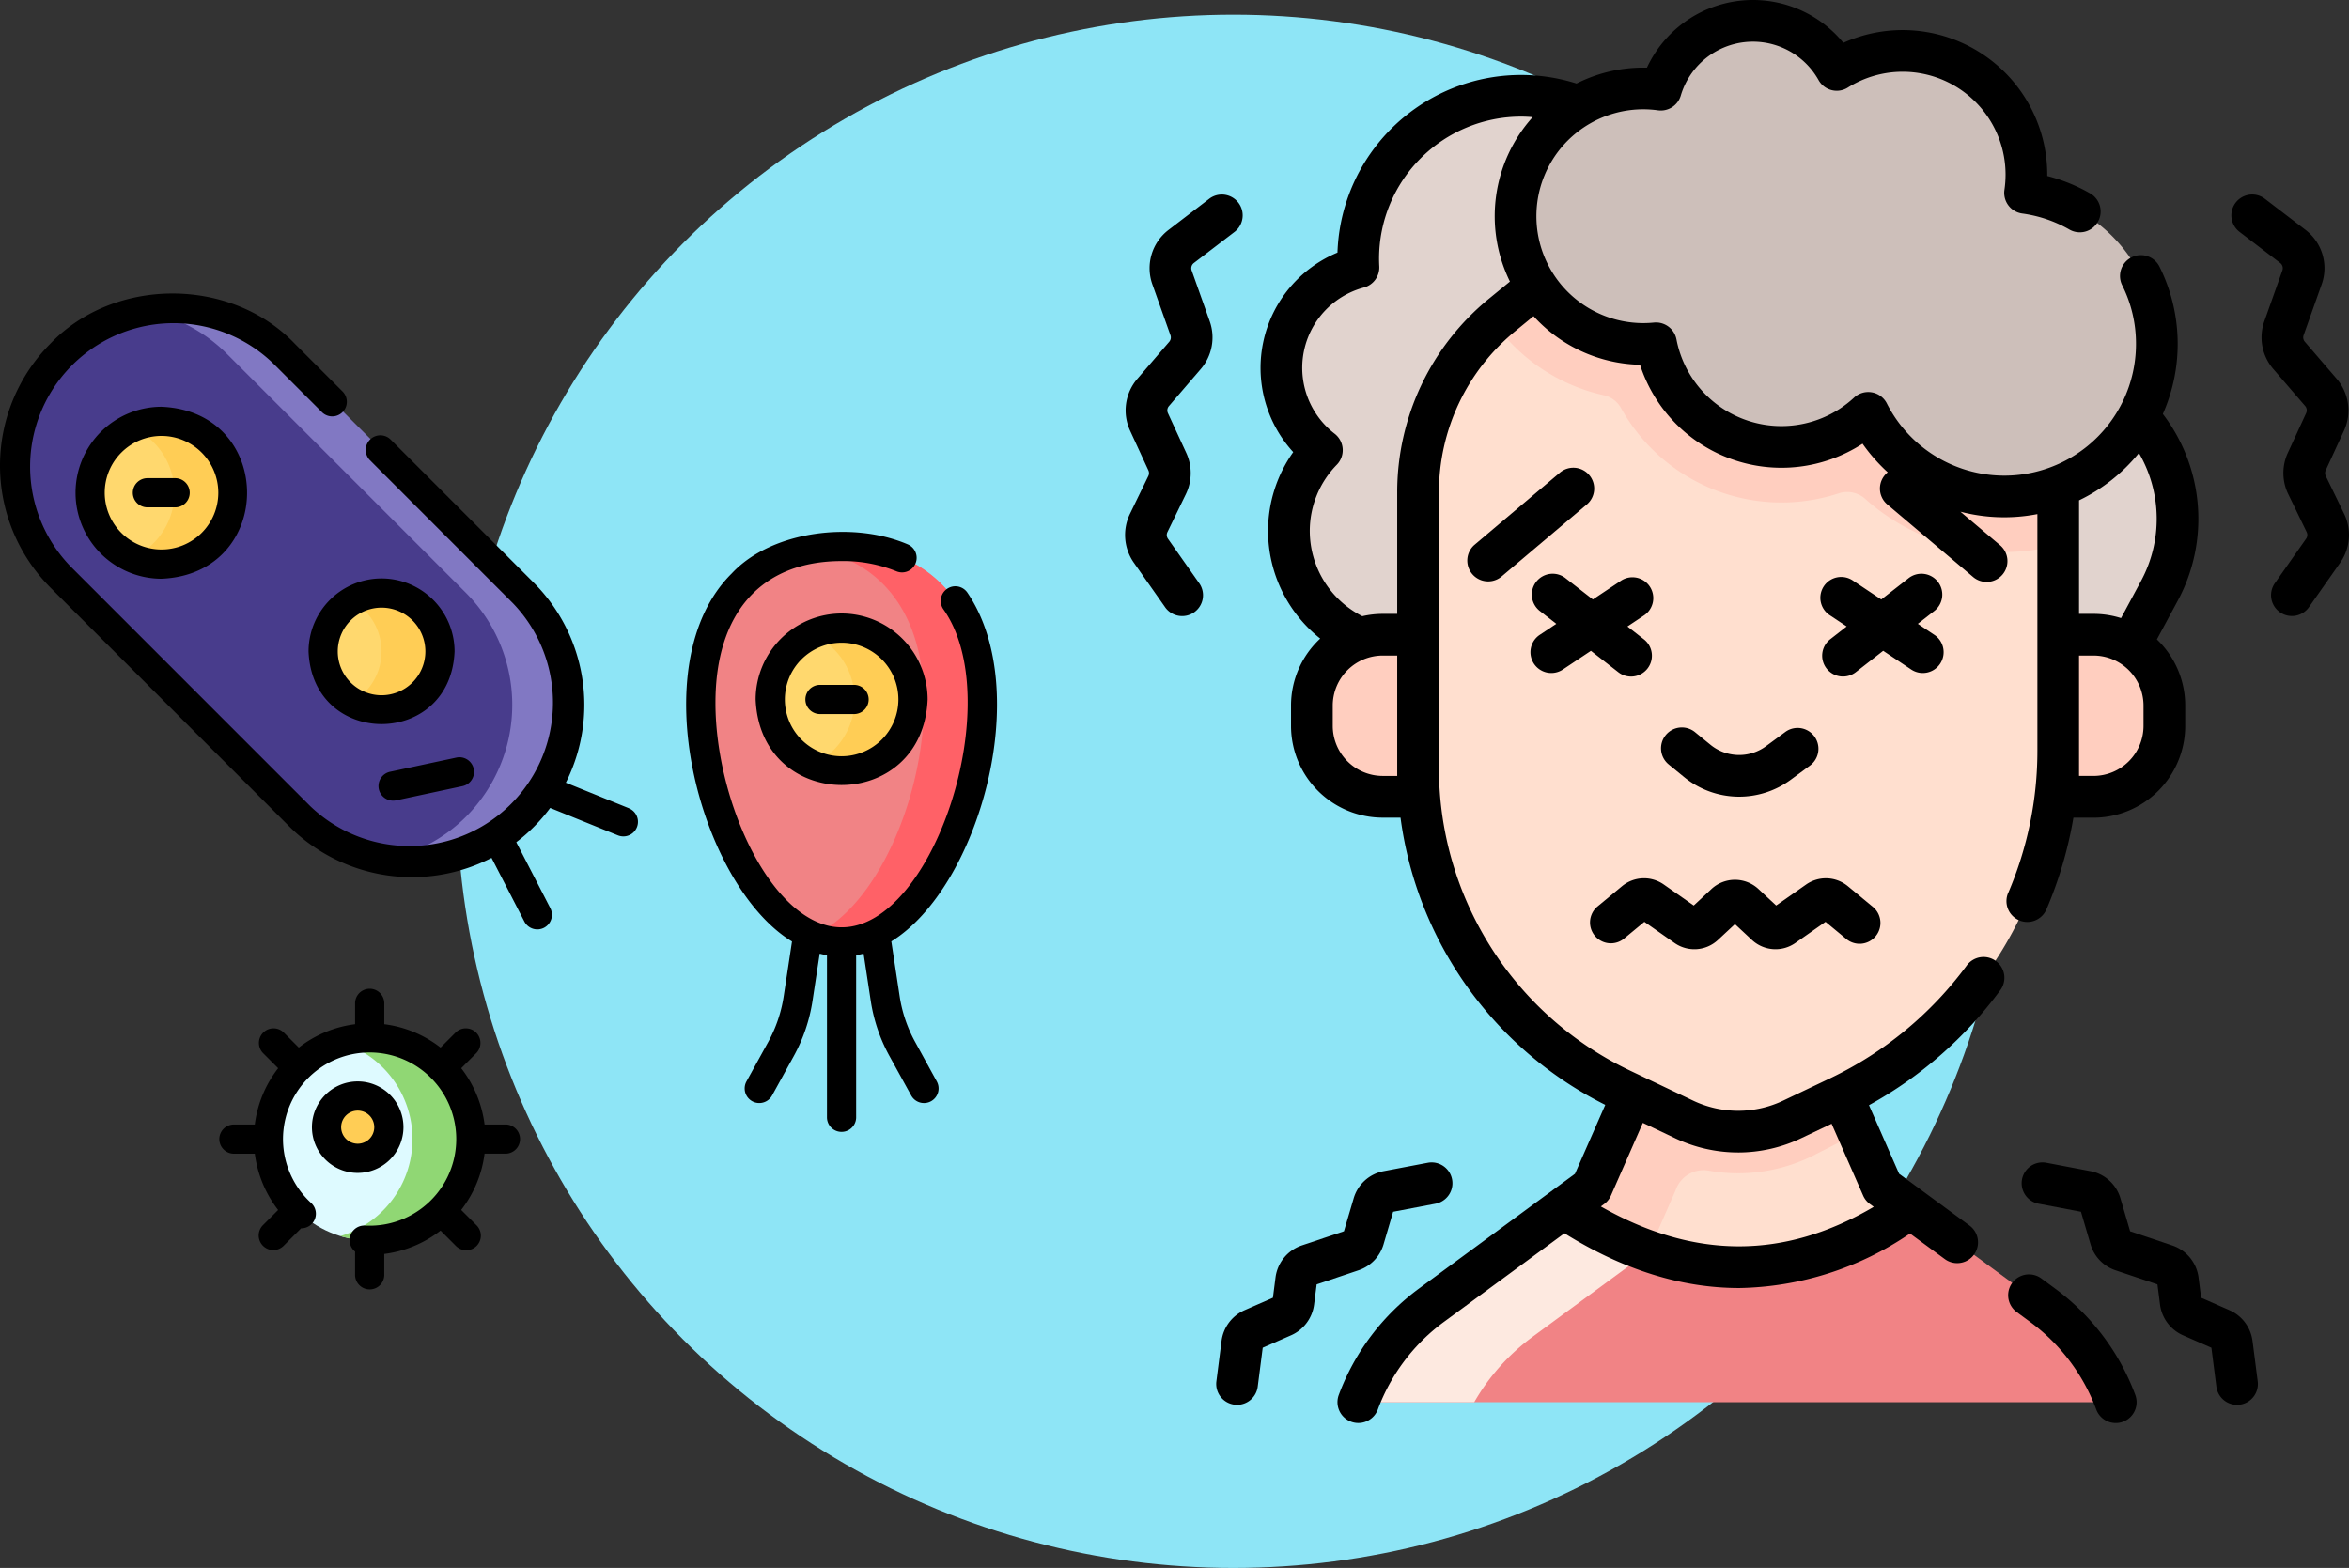 <svg xmlns="http://www.w3.org/2000/svg" width="249.5" height="166.562" viewBox="0 0 249.5 166.562">
  <rect x="0" y="0" width="249.5" height="166.562" fill="#333333" stroke="none"/>
  <g id="Grupo_145896" data-name="Grupo 145896" transform="translate(4349.5 2437.951)">
    <g id="Grupo_145854" data-name="Grupo 145854" transform="translate(-5228 -11163.39)">
      <circle id="Elipse_1246" data-name="Elipse 1246" cx="82.5" cy="82.5" r="82.5" transform="translate(927 8727)" fill="#8ee5f6"/>
      <g id="microorganismo" transform="translate(878.5 8756.618)">
        <path id="Trazado_193913" data-name="Trazado 193913" d="M389.846,146.683c0,11.6-6.692,25.392-14.948,25.392s-14.948-13.792-14.948-25.392,6.692-16.616,14.948-16.616,14.948,5.016,14.948,16.616Z" transform="translate(-285.506 -103.195)" fill="#f18385"/>
        <circle id="Elipse_1241" data-name="Elipse 1241" cx="10.755" cy="10.755" r="10.755" transform="translate(28.501 79.072)" fill="#defaff"/>
        <path id="Trazado_193914" data-name="Trazado 193914" d="M177.909,382.464a10.753,10.753,0,0,0-3.1.456,10.756,10.756,0,0,1,0,20.6,10.755,10.755,0,1,0,3.1-21.053Z" transform="translate(-138.654 -303.392)" fill="#90d774"/>
        <circle id="Elipse_1242" data-name="Elipse 1242" cx="3.309" cy="3.309" r="3.309" transform="translate(34.677 85.249)" fill="#ffcd55"/>
        <path id="Trazado_193915" data-name="Trazado 193915" d="M420.327,130.067a18.531,18.531,0,0,0-3.1.255c6.766,1.149,11.846,6.256,11.846,16.361s-5.079,21.872-11.846,24.738a7.916,7.916,0,0,0,3.1.654c8.255,0,14.948-13.792,14.948-25.392s-6.692-16.616-14.948-16.616Z" transform="translate(-330.935 -103.195)" fill="#ff6167"/>
        <path id="Trazado_193916" data-name="Trazado 193916" d="M61.549,37.773,36.139,12.361A16.787,16.787,0,1,0,12.4,36.1L37.806,61.51A16.787,16.787,0,0,0,61.549,37.773Z" transform="translate(-5.95 -5.948)" fill="#483c8c"/>
        <path id="Trazado_193917" data-name="Trazado 193917" d="M114.53,37.78,89.121,12.369a16.8,16.8,0,0,0-14.974-4.61,16.663,16.663,0,0,1,8.769,4.61l25.41,25.412a16.835,16.835,0,0,1,0,23.737,16.666,16.666,0,0,1-8.769,4.61A16.772,16.772,0,0,0,114.53,37.78Z" transform="translate(-58.812 -5.956)" fill="#8178c3"/>
        <circle id="Elipse_1243" data-name="Elipse 1243" cx="7.583" cy="7.583" r="7.583" transform="translate(9.563 13.581)" fill="#ffd86e"/>
        <path id="Trazado_193918" data-name="Trazado 193918" d="M71.005,65.8a7.552,7.552,0,0,0-3.1.664,7.582,7.582,0,0,1,0,13.838,7.583,7.583,0,1,0,3.1-14.5Z" transform="translate(-53.86 -52.221)" fill="#ffcd55"/>
        <circle id="Elipse_1244" data-name="Elipse 1244" cx="6.205" cy="6.205" r="6.205" transform="translate(34.316 31.818)" fill="#ffd86e"/>
        <path id="Trazado_193919" data-name="Trazado 193919" d="M184.025,153.982a6.174,6.174,0,0,0-3.1.832,6.2,6.2,0,0,1,0,10.745,6.2,6.2,0,1,0,3.1-11.577Z" transform="translate(-143.505 -122.164)" fill="#ffcd55"/>
        <circle id="Elipse_1245" data-name="Elipse 1245" cx="7.583" cy="7.583" r="7.583" transform="translate(81.809 35.542)" fill="#ffd86e"/>
        <path id="Trazado_193920" data-name="Trazado 193920" d="M420.327,171.987a7.552,7.552,0,0,0-3.1.664,7.582,7.582,0,0,1,0,13.838,7.583,7.583,0,1,0,3.1-14.5Z" transform="translate(-330.935 -136.445)" fill="#ffcd55"/>
        <g id="Grupo_145839" data-name="Grupo 145839" transform="translate(0 0)">
          <path id="Trazado_193921" data-name="Trazado 193921" d="M38.791,67.436a9.144,9.144,0,0,0,9.133,9.134c12.116-.5,12.113-17.768,0-18.268a9.144,9.144,0,0,0-9.133,9.134Zm15.164,0A6.032,6.032,0,1,1,47.924,61.4,6.038,6.038,0,0,1,53.955,67.436Z" transform="translate(-30.768 -46.272)"/>
          <path id="Trazado_193922" data-name="Trazado 193922" d="M397.207,164.487a9.144,9.144,0,0,0-9.133,9.134c.5,12.117,17.766,12.114,18.266,0A9.144,9.144,0,0,0,397.207,164.487Zm0,15.166a6.031,6.031,0,1,1,6.031-6.032A6.038,6.038,0,0,1,397.207,179.653Z" transform="translate(-307.813 -130.496)"/>
          <path id="Trazado_193923" data-name="Trazado 193923" d="M170.026,409.688a4.86,4.86,0,1,0-4.86,4.86A4.865,4.865,0,0,0,170.026,409.688Zm-6.617,0a1.758,1.758,0,1,1,1.758,1.758A1.76,1.76,0,0,1,163.409,409.688Z" transform="translate(-127.173 -321.13)"/>
          <path id="Trazado_193924" data-name="Trazado 193924" d="M142.9,371.485h-2.273a12.241,12.241,0,0,0-2.481-5.978l1.61-1.611a1.551,1.551,0,0,0-2.193-2.193l-1.611,1.611a12.239,12.239,0,0,0-5.978-2.481V358.56a1.551,1.551,0,0,0-3.1,0v2.273a12.24,12.24,0,0,0-5.978,2.481l-1.611-1.611a1.551,1.551,0,0,0-2.193,2.193l1.61,1.611a12.243,12.243,0,0,0-2.481,5.978h-2.273a1.551,1.551,0,0,0,0,3.1h2.274a12.353,12.353,0,0,0,2.477,5.981l-1.608,1.608a1.551,1.551,0,0,0,2.193,2.194l1.855-1.855a1.55,1.55,0,0,0,1.068-2.693,9.2,9.2,0,1,1,5.711,2.4,1.555,1.555,0,0,0-1.045,2.764v2.523a1.551,1.551,0,0,0,3.1,0v-2.273a12.24,12.24,0,0,0,5.978-2.481l1.61,1.611a1.551,1.551,0,1,0,2.193-2.193l-1.61-1.611a12.243,12.243,0,0,0,2.481-5.978H142.9a1.551,1.551,0,0,0,0-3.1Z" transform="translate(-89.158 -283.21)"/>
          <path id="Trazado_193925" data-name="Trazado 193925" d="M166.217,146.482a7.764,7.764,0,0,0-7.755,7.756c.426,10.289,15.085,10.286,15.51,0A7.764,7.764,0,0,0,166.217,146.482Zm0,12.409a4.653,4.653,0,1,1,4.653-4.653A4.658,4.658,0,0,1,166.217,158.891Z" transform="translate(-125.689 -116.215)"/>
          <path id="Trazado_193926" data-name="Trazado 193926" d="M66.795,54.813,60.1,52.1A18.367,18.367,0,0,0,56.7,30.863L41.5,15.657A1.551,1.551,0,0,0,39.3,17.851l15.2,15.206A15.235,15.235,0,0,1,32.962,54.6L7.555,29.189A15.235,15.235,0,0,1,29.1,7.645l5.09,5.091a1.551,1.551,0,0,0,2.194-2.194l-5.09-5.091c-6.793-7.088-19.14-7.088-25.933,0a18.358,18.358,0,0,0,0,25.931L30.768,56.794a18.476,18.476,0,0,0,21.442,3.294l3.483,6.756a1.551,1.551,0,1,0,2.757-1.422l-3.611-7a18.243,18.243,0,0,0,3.6-3.639l7.19,2.91a1.551,1.551,0,1,0,1.163-2.876Z" transform="translate(0 -0.136)"/>
          <path id="Trazado_193927" data-name="Trazado 193927" d="M194.427,241.717a1.554,1.554,0,0,0,1.841,1.192l7.044-1.507a1.551,1.551,0,0,0-.649-3.034l-7.044,1.507A1.551,1.551,0,0,0,194.427,241.717Z" transform="translate(-154.189 -189.07)"/>
          <path id="Trazado_193928" data-name="Trazado 193928" d="M68.206,96.518a1.551,1.551,0,0,0,1.551,1.551h3a1.551,1.551,0,0,0,0-3.1h-3A1.551,1.551,0,0,0,68.206,96.518Z" transform="translate(-54.1 -75.354)"/>
          <path id="Trazado_193929" data-name="Trazado 193929" d="M376.737,176.755a14.572,14.572,0,0,1-1.651-4.865l-.884-5.827c9.247-5.7,15.207-26.573,8.078-37.052a1.551,1.551,0,1,0-2.559,1.754c6.869,9.677-1.031,33.844-10.8,33.8-7.214,0-13.4-13.109-13.4-23.841,0-9.574,4.882-15.064,13.4-15.064a15.04,15.04,0,0,1,5.861,1.1,1.551,1.551,0,0,0,1.2-2.859c-5.85-2.533-14.5-1.463-18.73,3.072-9.706,9.6-3.4,33.139,6.4,39.1l-.883,5.819a14.573,14.573,0,0,1-1.651,4.865l-2.3,4.176a1.551,1.551,0,0,0,2.716,1.5l2.3-4.176a17.671,17.671,0,0,0,2-5.9l.758-4.994q.384.1.774.17V184.8a1.551,1.551,0,0,0,3.1,0V167.531q.4-.069.788-.173l.759,5a17.664,17.664,0,0,0,2,5.9l2.3,4.176a1.551,1.551,0,1,0,2.716-1.5Z" transform="translate(-279.529 -97.238)"/>
          <path id="Trazado_193930" data-name="Trazado 193930" d="M418.682,201.152h-3.731a1.551,1.551,0,0,0,0,3.1h3.731A1.551,1.551,0,0,0,418.682,201.152Z" transform="translate(-327.911 -159.578)"/>
        </g>
      </g>
    </g>
    <g id="fiebre" transform="translate(-4265.854 -2437.951)">
      <g id="Grupo_145849" data-name="Grupo 145849" transform="translate(52.456 2.214)">
        <g id="XMLID_490_" transform="translate(8.984 126.119)">
          <path id="Trazado_193933" data-name="Trazado 193933" d="M201.205,453.182a22.574,22.574,0,0,0-6.806-8.063l-14.017-10.312h-7.472l-16.991.427-12.389-.427-14.017,10.313a22.574,22.574,0,0,0-6.806,8.063,1.554,1.554,0,0,0,1.4,2.243H199.81a1.554,1.554,0,0,0,1.4-2.243Z" transform="translate(-122.543 -434.806)" fill="#f18385"/>
        </g>
        <path id="Trazado_193934" data-name="Trazado 193934" d="M153.745,435.158l-10.214-.352-14.017,10.313a22.574,22.574,0,0,0-6.806,8.063,1.554,1.554,0,0,0,1.4,2.243h9.934a22.569,22.569,0,0,1,6.206-6.95l13.5-9.933v-3.384Z" transform="translate(-113.559 -308.687)" fill="#fde9e0"/>
        <path id="Trazado_193935" data-name="Trazado 193935" d="M227.5,371.182l3,2.211c-12.142,8.465-24.43,8.27-36.852,0l3-2.211,4.309-9.817,4.531-13.689h13.5l4.2,13.689Z" transform="translate(-163.68 -247.273)" fill="#ffdfcf"/>
        <path id="Trazado_193936" data-name="Trazado 193936" d="M99.911,91.854A12.326,12.326,0,0,1,96.4,72.135a11.047,11.047,0,0,1,3.887-19.416c-.017-.309-.026-.62-.026-.934a17.307,17.307,0,0,1,23.384-16.194l39.96,22.936-25.393,50.428Z" transform="translate(-92.103 -26.523)" fill="#e1d3ce"/>
        <g id="XMLID_488_" transform="translate(58.197 35.254)">
          <g id="Grupo_145846" data-name="Grupo 145846">
            <path id="Trazado_193937" data-name="Trazado 193937" d="M322.111,133.788a16.1,16.1,0,0,1,2.24,18.438l-2.807,5.206-5.1,9.955-27.16,3.061,4.035-43.5,28.719,6.758Z" transform="translate(-289.282 -126.946)" fill="#e1d3ce"/>
          </g>
        </g>
        <path id="Trazado_193938" data-name="Trazado 193938" d="M110.612,245.662H122.92v-17.22H110.612a7.527,7.527,0,0,0-7.527,7.527v2.165A7.528,7.528,0,0,0,110.612,245.662Z" transform="translate(-99.844 -163.231)" fill="#ffcebf"/>
        <path id="Trazado_193939" data-name="Trazado 193939" d="M357.785,245.662H346.658v-17.22h11.127a7.527,7.527,0,0,1,7.527,7.527v2.165A7.528,7.528,0,0,1,357.785,245.662Z" transform="translate(-271.526 -163.231)" fill="#ffcebf"/>
        <g id="Grupo_145848" data-name="Grupo 145848" transform="translate(14.517)">
          <path id="Trazado_193940" data-name="Trazado 193940" d="M223.191,361.364l-1.086-3.542-3.111-10.148H205.5l-4.531,13.689-4.309,9.817-3,2.211a40.308,40.308,0,0,0,9.047,4.591l2.841-6.471a3.137,3.137,0,0,1,3.539-2.095,17.732,17.732,0,0,0,3.116.278,17.937,17.937,0,0,0,7.66-1.73s5.037-2.535,5.076-2.639Z" transform="translate(-178.197 -247.273)" fill="#ffcebf"/>
          <path id="Trazado_193941" data-name="Trazado 193941" d="M209.281,128.9a40.792,40.792,0,0,1-23.264,36.834l-4.975,2.367a13.4,13.4,0,0,1-11.516,0l-6.676-3.177a37.809,37.809,0,0,1-21.563-34.141V101.527a24.42,24.42,0,0,1,8.942-18.888l3.662-3,16.7-9.845,38.694,19.254Z" transform="translate(-141.287 -51.407)" fill="#ffdfcf"/>
          <path id="Trazado_193942" data-name="Trazado 193942" d="M199.1,102.572a19.467,19.467,0,0,0,6.092-.974,2.86,2.86,0,0,1,2.811.594,22.122,22.122,0,0,0,20.491,4.886V89.047L189.8,69.793l-16.7,9.845-3.662,3c-.306.251-.6.509-.9.773a19.519,19.519,0,0,0,11.685,7.766,2.779,2.779,0,0,1,1.833,1.357A19.5,19.5,0,0,0,199.1,102.572Z" transform="translate(-160.502 -51.407)" fill="#ffcebf"/>
          <path id="Trazado_193943" data-name="Trazado 193943" d="M230.5,25.776a13.146,13.146,0,0,0-13-15.08,13.078,13.078,0,0,0-7,2.02,10.206,10.206,0,0,0-18.69,2.1,13.569,13.569,0,1,0-1.859,27.009c.455,0,.9-.023,1.348-.067a13.566,13.566,0,0,0,22.545,7.388A16.2,16.2,0,1,0,230.5,25.776Z" transform="translate(-166.021 -7.5)" fill="#cdbfba"/>
          <g id="Grupo_145847" data-name="Grupo 145847" transform="translate(70.591 126.546)">
            <path id="Trazado_193944" data-name="Trazado 193944" d="M380.456,436.253h0Z" transform="translate(-380.456 -436.253)" fill="#a6e7f0"/>
          </g>
        </g>
      </g>
      <g id="Grupo_145850" data-name="Grupo 145850" transform="translate(35.854 0)">
        <path id="Trazado_193945" data-name="Trazado 193945" d="M164.02,94.826a2.214,2.214,0,1,0,4.073,1.736,42.9,42.9,0,0,0,2.848-9.7h2.133a9.752,9.752,0,0,0,9.741-9.741V74.952a9.711,9.711,0,0,0-3.008-7.029L182.03,63.8a18.344,18.344,0,0,0-1.589-19.823,18.387,18.387,0,0,0-.373-15.685,2.214,2.214,0,0,0-3.957,1.986,13.829,13.829,0,0,1,1.478,6.259,13.986,13.986,0,0,1-26.464,6.319,2.214,2.214,0,0,0-3.479-.621,11.352,11.352,0,0,1-18.866-6.181,2.217,2.217,0,0,0-2.392-1.787c-.379.037-.759.056-1.13.056a11.356,11.356,0,0,1,0-22.712,11.539,11.539,0,0,1,1.558.109,2.216,2.216,0,0,0,2.423-1.567,7.992,7.992,0,0,1,14.637-1.64,2.213,2.213,0,0,0,3.11.788,10.928,10.928,0,0,1,16.748,9.251,11.091,11.091,0,0,1-.119,1.613,2.214,2.214,0,0,0,1.891,2.517,13.837,13.837,0,0,1,4.987,1.689,2.214,2.214,0,1,0,2.186-3.85,18.316,18.316,0,0,0-4.517-1.824c0-.048,0-.1,0-.144A15.358,15.358,0,0,0,146.508,4.546a12.416,12.416,0,0,0-20.865,2.642q-.193,0-.384-.005a15.681,15.681,0,0,0-7.095,1.691A19.516,19.516,0,0,0,92.772,26.833a13.265,13.265,0,0,0-4.7,21.194A14.448,14.448,0,0,0,85.4,56.421a14.632,14.632,0,0,0,5.539,11.413,9.714,9.714,0,0,0-3.1,7.118v2.165a9.752,9.752,0,0,0,9.741,9.741H99.47a39.984,39.984,0,0,0,21.746,30.51L118,124.688,101.457,136.86a24.742,24.742,0,0,0-8.544,11.316,2.213,2.213,0,1,0,4.148,1.547,20.326,20.326,0,0,1,7.019-9.3l12.8-9.413q9.334,5.809,18.553,5.815a33.116,33.116,0,0,0,18.151-5.794l3.7,2.721a2.213,2.213,0,0,0,2.623-3.566l-7.479-5.5-3.2-7.285a43.163,43.163,0,0,0,13.918-12.173,2.214,2.214,0,1,0-3.563-2.627,38.7,38.7,0,0,1-14.471,11.939l-4.974,2.367a11.139,11.139,0,0,1-9.613,0l-6.676-3.177a35.6,35.6,0,0,1-20.3-32.142V52.333a22.127,22.127,0,0,1,8.131-17.176l1.918-1.572a15.744,15.744,0,0,0,11.312,5.162,15.784,15.784,0,0,0,23.634,8.386,18.414,18.414,0,0,0,2.674,3.038,2.211,2.211,0,0,0-.043,3.416l9.083,7.679a2.214,2.214,0,1,0,2.858-3.381l-4.174-3.529a18.459,18.459,0,0,0,8.173.255v25.1a38.331,38.331,0,0,1-3.091,15.12Zm-28.691,27.6a15.6,15.6,0,0,0,6.709-1.521l3.219-1.532,3.35,7.634a2.213,2.213,0,0,0,.715.893l.41.3c-9.526,5.605-19.06,5.593-28.986-.039l.357-.263a2.212,2.212,0,0,0,.715-.893l3.39-7.725,3.41,1.623a15.6,15.6,0,0,0,6.71,1.522Zm-36.211-40H97.584a5.32,5.32,0,0,1-5.314-5.314V74.952a5.32,5.32,0,0,1,5.314-5.314h1.534V82.431Zm9.752-50.7a26.539,26.539,0,0,0-9.752,20.6V65.211H97.584a9.721,9.721,0,0,0-2.174.248,10.171,10.171,0,0,1-5.579-9.037A10.057,10.057,0,0,1,92.7,49.37a2.213,2.213,0,0,0-.232-3.3,8.833,8.833,0,0,1,3.106-15.526,2.214,2.214,0,0,0,1.638-2.256c-.015-.287-.023-.554-.023-.816a15.1,15.1,0,0,1,15.082-15.083c.414,0,.823.023,1.232.056a15.742,15.742,0,0,0-2.412,17.464Zm69.517,45.384a5.32,5.32,0,0,1-5.314,5.314h-1.534V69.638h1.534a5.32,5.32,0,0,1,5.314,5.314v2.165ZM177.9,48.122a13.907,13.907,0,0,1,.231,13.576L176,65.66a9.709,9.709,0,0,0-2.923-.449H171.54V53.15a18.522,18.522,0,0,0,6.362-5.028Z" transform="translate(-70.213 0)"/>
        <path id="Trazado_193946" data-name="Trazado 193946" d="M206.727,322.525l2.168-1.794,3.213,2.254a3.673,3.673,0,0,0,4.594-.318l1.815-1.691,1.815,1.691a3.674,3.674,0,0,0,4.593.318l3.213-2.254,2.168,1.794a2.214,2.214,0,1,0,2.823-3.41l-2.62-2.169a3.667,3.667,0,0,0-4.432-.177L222.894,319l-1.884-1.756a3.67,3.67,0,0,0-4.986,0L214.14,319l-3.184-2.233a3.666,3.666,0,0,0-4.431.177l-2.62,2.169a2.214,2.214,0,0,0,2.823,3.411Z" transform="translate(-153.739 -222.809)"/>
        <path id="Trazado_193947" data-name="Trazado 193947" d="M229.675,265.869l1.591,1.3a9.243,9.243,0,0,0,11.342.286l2.06-1.519a2.214,2.214,0,0,0-2.627-3.564l-2.06,1.519a4.816,4.816,0,0,1-5.912-.149l-1.591-1.3a2.213,2.213,0,1,0-2.8,3.426Z" transform="translate(-171.896 -184.63)"/>
        <path id="Trazado_193948" data-name="Trazado 193948" d="M182.111,216.131a2.213,2.213,0,0,0,3.07.614l2.978-1.985,2.864,2.234a2.214,2.214,0,1,0,2.722-3.491l-1.705-1.33L193.8,211a2.213,2.213,0,1,0-2.455-3.683l-2.978,1.985L185.5,207.07a2.214,2.214,0,1,0-2.722,3.491l1.705,1.33-1.756,1.17A2.213,2.213,0,0,0,182.111,216.131Z" transform="translate(-138.681 -145.624)"/>
        <path id="Trazado_193949" data-name="Trazado 193949" d="M171.883,169.116a2.213,2.213,0,0,0-3.119-.261l-9.083,7.679a2.214,2.214,0,0,0,2.858,3.381l9.083-7.679A2.213,2.213,0,0,0,171.883,169.116Z" transform="translate(-122.58 -118.648)"/>
        <path id="Trazado_193950" data-name="Trazado 193950" d="M295.837,216.745a2.213,2.213,0,1,0,2.456-3.683l-1.756-1.17,1.705-1.33a2.214,2.214,0,1,0-2.722-3.491l-2.864,2.234-2.978-1.985A2.213,2.213,0,1,0,287.222,211l1.756,1.17-1.705,1.33a2.214,2.214,0,1,0,2.722,3.491l2.864-2.234Z" transform="translate(-212.336 -145.624)"/>
        <path id="Trazado_193951" data-name="Trazado 193951" d="M445.87,103.883l-1.954-4.024a.7.7,0,0,1-.006-.6l1.945-4.221a5.142,5.142,0,0,0-.771-5.493L441.692,85.6a.7.7,0,0,1-.13-.694l1.918-5.4a5.115,5.115,0,0,0-1.717-5.791l-4.351-3.329a2.214,2.214,0,0,0-2.69,3.516l4.351,3.328a.7.7,0,0,1,.235.793l-1.918,5.4a5.141,5.141,0,0,0,.945,5.064l3.392,3.941a.7.7,0,0,1,.105.752l-1.945,4.22a5.11,5.11,0,0,0,.044,4.388l1.954,4.024a.7.7,0,0,1-.057.71l-3.293,4.688a2.214,2.214,0,1,0,3.623,2.544l3.293-4.688a5.13,5.13,0,0,0,.417-5.189Z" transform="translate(-316.384 -49.297)"/>
        <path id="Trazado_193952" data-name="Trazado 193952" d="M43.9,88.492a5.14,5.14,0,0,0,.945-5.064l-1.918-5.4a.7.7,0,0,1,.235-.793l4.351-3.329a2.214,2.214,0,0,0-2.69-3.516l-4.351,3.329a5.115,5.115,0,0,0-1.716,5.791l1.918,5.4a.7.7,0,0,1-.129.693l-3.392,3.941a5.141,5.141,0,0,0-.771,5.493L38.33,99.26a.7.7,0,0,1-.006.6l-1.954,4.024a5.131,5.131,0,0,0,.417,5.189l3.293,4.688a2.214,2.214,0,1,0,3.623-2.544l-3.293-4.688a.7.7,0,0,1-.057-.71l1.954-4.024a5.11,5.11,0,0,0,.044-4.388l-1.945-4.22a.7.7,0,0,1,.105-.752Z" transform="translate(-35.854 -49.297)"/>
        <path id="Trazado_193953" data-name="Trazado 193953" d="M86.423,427.08l1.021-3.469,4.5-.856a2.214,2.214,0,0,0-.828-4.35l-4.678.89a4.109,4.109,0,0,0-3.187,2.889L82.22,425.68l-4.488,1.508a4.151,4.151,0,0,0-2.779,3.388l-.277,2.168-3.02,1.324a4.147,4.147,0,0,0-2.436,3.255l-.55,4.3a2.214,2.214,0,0,0,1.915,2.477,2.256,2.256,0,0,0,.284.018,2.214,2.214,0,0,0,2.193-1.933l.529-4.133,3.019-1.323a4.148,4.148,0,0,0,2.436-3.256l.275-2.15,4.458-1.5A4.13,4.13,0,0,0,86.423,427.08Z" transform="translate(-58.972 -294.886)"/>
        <path id="Trazado_193954" data-name="Trazado 193954" d="M383.028,437.324a4.147,4.147,0,0,0-2.436-3.255l-3.019-1.323-.277-2.168a4.151,4.151,0,0,0-2.779-3.387l-4.488-1.508-1.028-3.5a4.11,4.11,0,0,0-3.187-2.889l-4.678-.89a2.214,2.214,0,0,0-.828,4.35l4.5.856,1.021,3.469a4.129,4.129,0,0,0,2.644,2.747l4.458,1.5.275,2.15a4.148,4.148,0,0,0,2.436,3.255l3.019,1.323.529,4.133a2.214,2.214,0,0,0,2.193,1.933,2.257,2.257,0,0,0,.284-.018,2.214,2.214,0,0,0,1.915-2.477Z" transform="translate(-263.277 -294.886)"/>
        <path id="Trazado_193955" data-name="Trazado 193955" d="M358.549,460.108l-1.458-1.073a2.214,2.214,0,0,0-2.623,3.567l1.458,1.073a20.331,20.331,0,0,1,7.02,9.3,2.213,2.213,0,0,0,4.148-1.547,24.752,24.752,0,0,0-8.544-11.317Z" transform="translate(-259.793 -323.247)"/>
      </g>
    </g>
  </g>
</svg>
